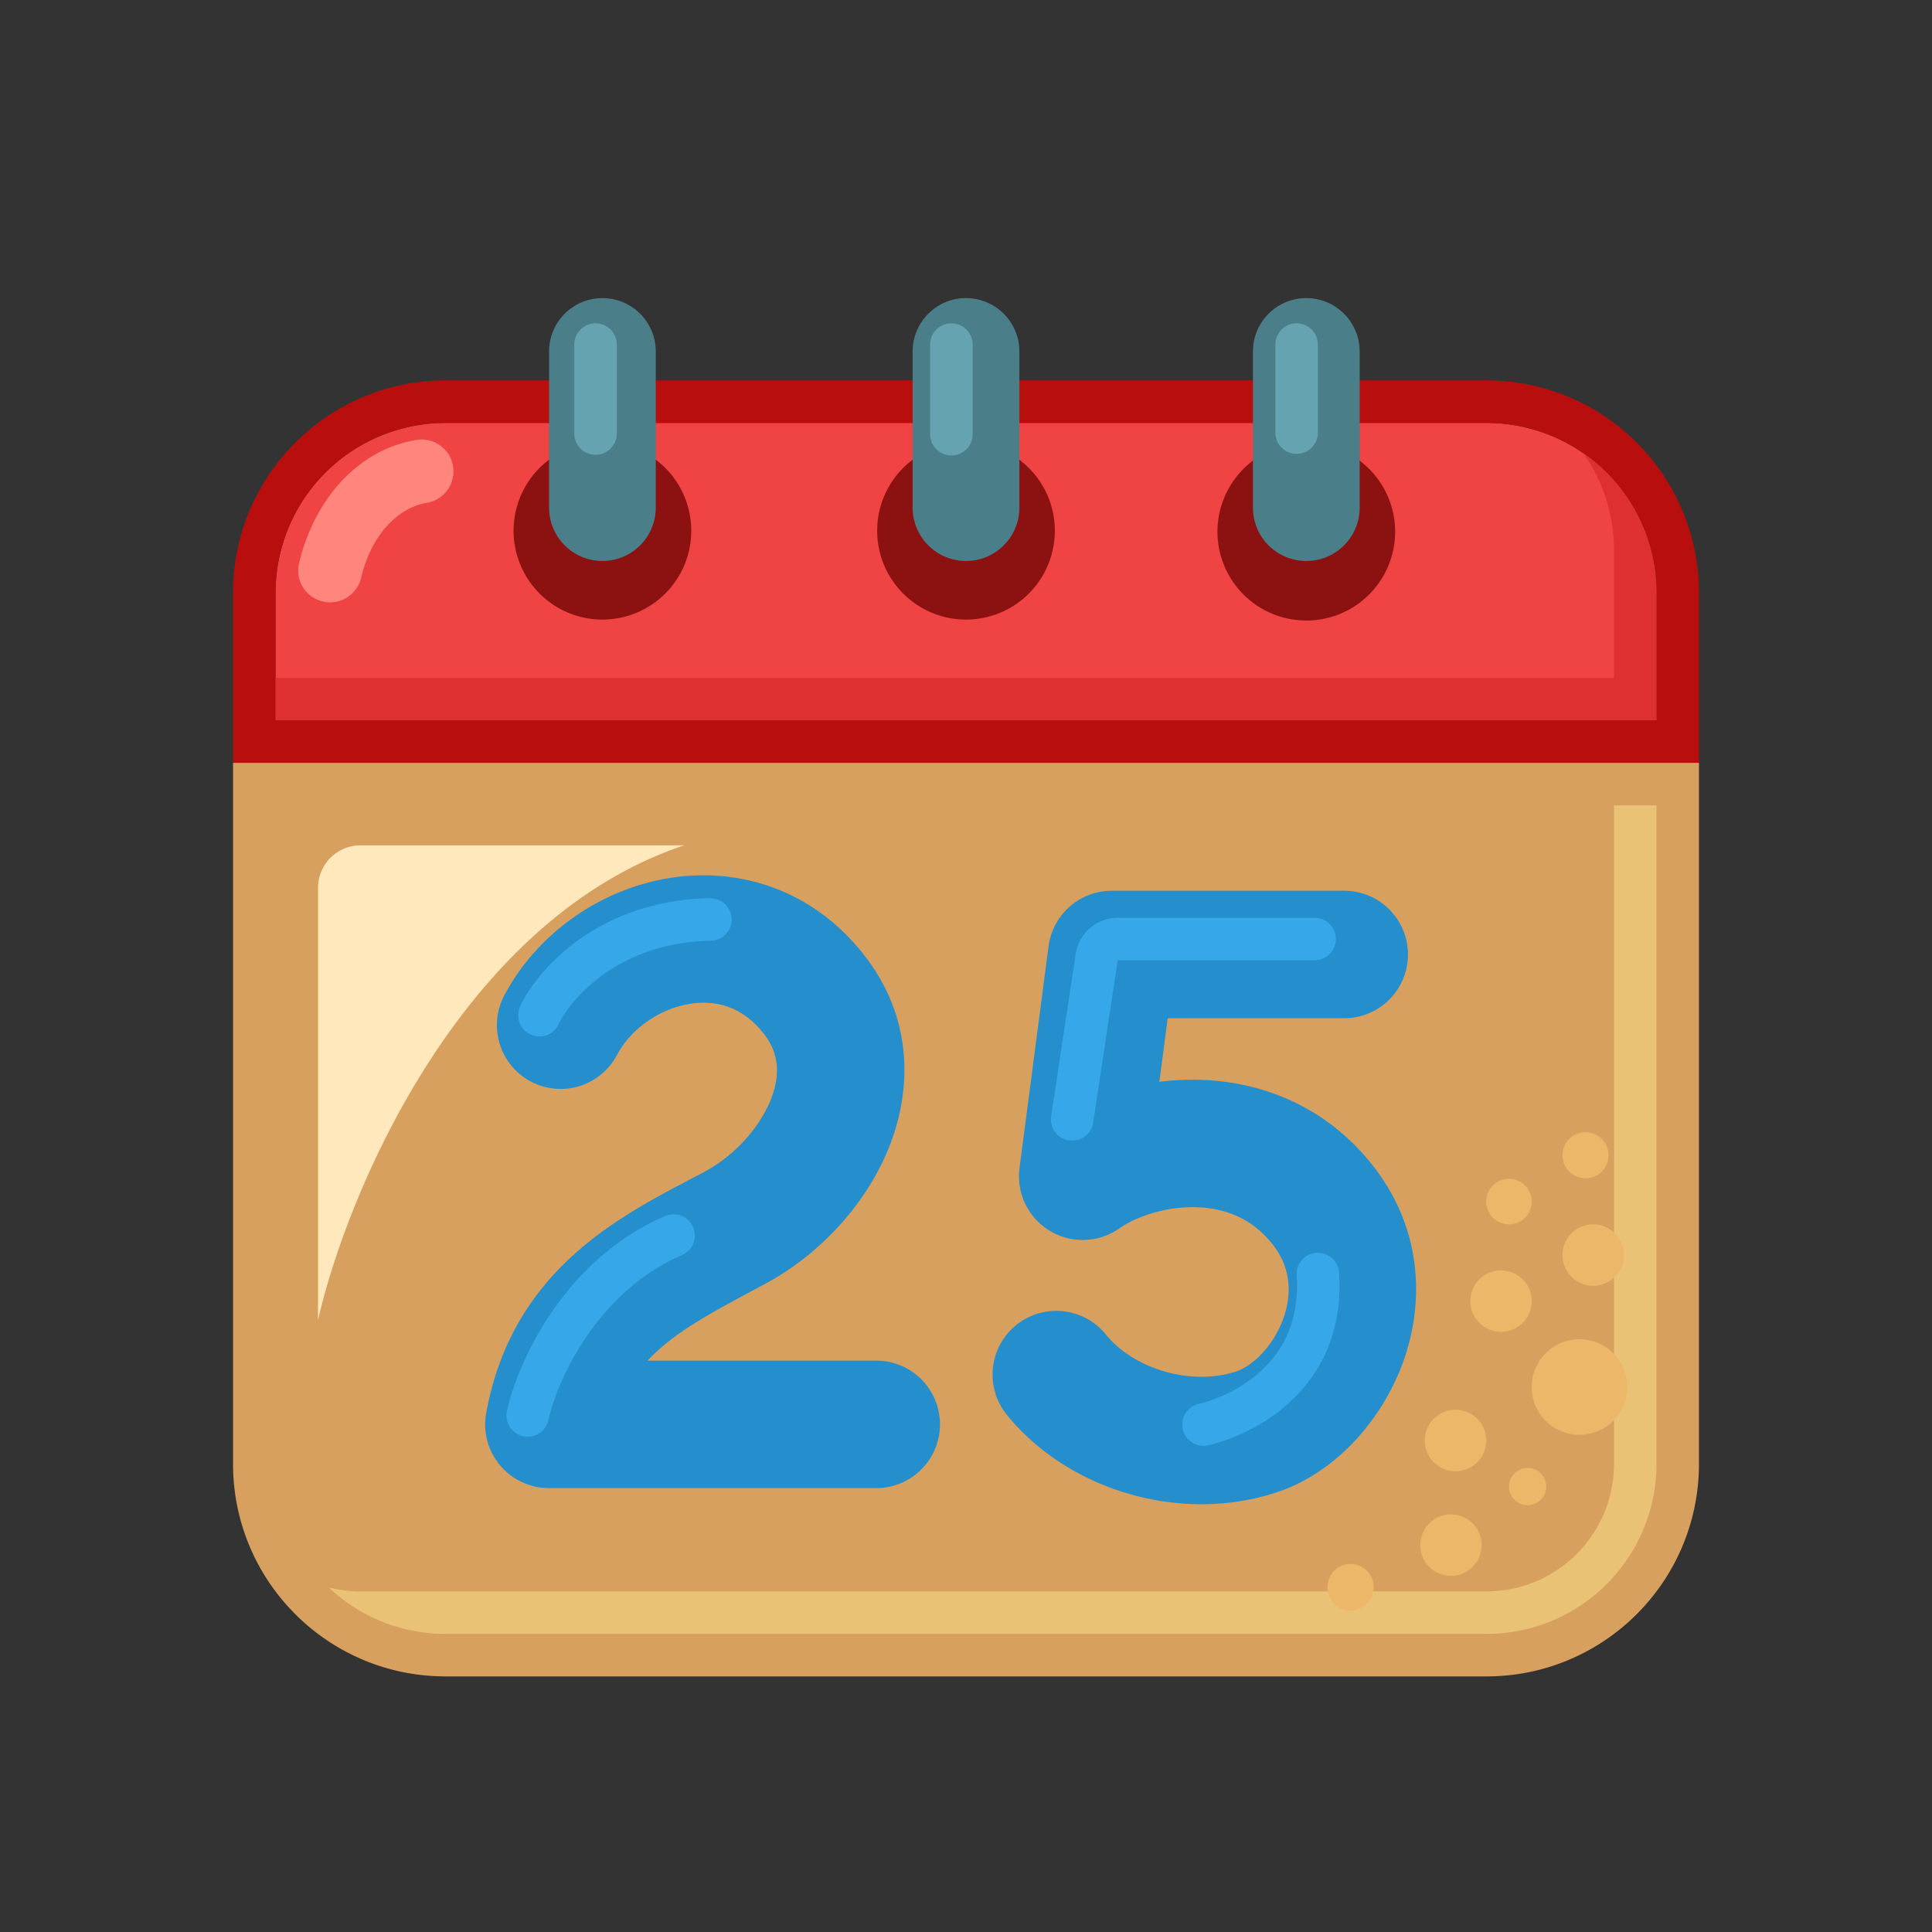<?xml version="1.0" standalone="no"?><!DOCTYPE svg PUBLIC "-//W3C//DTD SVG 1.1//EN" "http://www.w3.org/Graphics/SVG/1.1/DTD/svg11.dtd"><svg t="1727425136279" class="icon" viewBox="0 0 1024 1024" version="1.1" xmlns="http://www.w3.org/2000/svg" p-id="4308" xmlns:xlink="http://www.w3.org/1999/xlink" width="256" height="256"><rect x="0" y="0" width="1024" height="1024" fill="#333333" stroke="none"/><path d="M146.027 314.24v67.563h731.947V314.24a90.08 90.08 0 0 0-90.091-90.08H236.117a90.08 90.08 0 0 0-90.08 90.08z" fill="#F04343" p-id="4309"></path><path d="M123.52 404.32V314.24c0-62.187 50.411-112.608 112.597-112.608h551.765c62.187 0 112.597 50.421 112.597 112.608v90.08H123.52z m754.453-90.08a90.08 90.08 0 0 0-90.091-90.08H236.117a90.08 90.08 0 0 0-90.08 90.08v67.563h731.925V314.24z" fill="#B90E0E" p-id="4310"></path><path d="M146.027 359.285h709.419v-67.563a89.664 89.664 0 0 0-16.128-51.445 89.984 89.984 0 0 1 38.645 73.963v67.563H146.037v-22.517z" fill="#DE3030" p-id="4311"></path><path d="M240.107 247.072a16.896 16.896 0 0 1-13.877 19.435c-14.613 2.432-29.269 16.021-34.891 39.979a16.896 16.896 0 0 1-32.896-7.712c7.755-33.045 30.4-60.288 62.229-65.6a16.896 16.896 0 0 1 19.445 13.899z" fill="#FF857D" p-id="4312"></path><path d="M146.027 426.848v349.067a90.08 90.08 0 0 0 90.091 90.08h551.765a90.08 90.08 0 0 0 90.08-90.08V426.837H146.037z" fill="#FFDD9B" p-id="4313"></path><path d="M123.52 404.32h776.96v371.595c0 62.187-50.411 112.608-112.597 112.608H236.117c-62.187 0-112.597-50.421-112.597-112.608V404.32z m22.507 22.517h731.947v349.077a90.08 90.08 0 0 1-90.091 90.08H236.117a90.08 90.08 0 0 1-90.08-90.08V426.837z" fill="#D8A05E" p-id="4314"></path><path d="M174.208 841.355a89.781 89.781 0 0 0 61.909 24.64h551.765a90.08 90.08 0 0 0 90.08-90.08V426.848h-22.517v349.067a67.563 67.563 0 0 1-67.563 67.563h-596.8a67.669 67.669 0 0 1-16.875-2.123z" fill="#EAC276" p-id="4315"></path><path d="M168.555 470.56v229.131c15.381-67.435 75.744-212.16 194.101-251.648H191.072a22.517 22.517 0 0 0-22.507 22.517z" fill="#FFE8BC" p-id="4316"></path><path d="M811.861 636.875a12.053 12.053 0 1 1-24.128 0 12.053 12.053 0 0 1 24.128 0zM860.693 665.216a16.277 16.277 0 1 1-32.555 0 16.277 16.277 0 0 1 32.555 0zM852.555 612.309a12.213 12.213 0 1 1-24.427 0 12.213 12.213 0 0 1 24.427 0zM862.485 735.147a25.323 25.323 0 1 1-50.656 0 25.323 25.323 0 0 1 50.656 0zM811.861 689.632a16.277 16.277 0 1 1-32.565 0 16.277 16.277 0 0 1 32.565 0zM819.552 787.915a9.877 9.877 0 1 1-19.755 0 9.877 9.877 0 0 1 19.755 0zM785.301 818.965a16.277 16.277 0 1 1-32.555 0 16.277 16.277 0 0 1 32.555 0zM787.733 763.499a16.277 16.277 0 1 1-32.555 0 16.277 16.277 0 0 1 32.555 0zM728.043 841.12a12.213 12.213 0 1 1-24.416 0 12.213 12.213 0 0 1 24.427 0z" fill="#ECB768" p-id="4317"></path><path d="M366.379 281.088a47.083 47.083 0 1 1-94.165 0 47.083 47.083 0 0 1 94.165 0zM559.083 281.088a47.083 47.083 0 1 1-94.165 0 47.083 47.083 0 0 1 94.165 0zM739.445 281.088a47.083 47.083 0 1 1-94.155 0 47.083 47.083 0 0 1 94.155 0z" fill="#8C1111" p-id="4318"></path><path d="M291.019 186.283a28.277 28.277 0 1 1 56.555 0v82.773a28.277 28.277 0 1 1-56.555 0v-82.773zM483.723 186.283a28.277 28.277 0 0 1 56.565 0v82.773a28.277 28.277 0 1 1-56.565 0v-82.773zM664.085 186.283a28.277 28.277 0 0 1 56.565 0v82.773a28.277 28.277 0 1 1-56.565 0v-82.773z" fill="#4A7F8A" p-id="4319"></path><path d="M315.648 171.371c6.219 0 11.264 5.045 11.264 11.264v47.147a11.264 11.264 0 0 1-22.528 0v-47.147c0-6.219 5.045-11.264 11.264-11.264zM504.256 171.371c6.219 0 11.264 5.045 11.264 11.264v47.147a11.264 11.264 0 1 1-22.517 0v-47.147c0-6.219 5.035-11.264 11.253-11.264zM687.243 171.371c6.219 0 11.253 5.045 11.253 11.264v47.147a11.264 11.264 0 0 1-22.507 0v-47.147c0-6.219 5.035-11.264 11.253-11.264z" fill="#66A3B0" p-id="4320"></path><path d="M364.907 532.192c-15.915 2.784-30.699 13.397-37.888 26.955a33.781 33.781 0 1 1-59.691-31.648c17.387-32.779 50.379-55.627 85.899-61.856 36.928-6.475 77.579 4.981 105.6 41.621 25.525 33.376 24.64 71.776 11.52 102.901-12.704 30.123-37.355 55.637-65.088 70.464l-3.285 1.76c-25.6 13.675-45.28 24.181-58.72 38.773h121.173a33.781 33.781 0 1 1 0 67.563H290.933a33.781 33.781 0 0 1-33.227-39.872c13.547-74.027 68.139-102.752 107.819-123.637 2.699-1.429 5.333-2.805 7.872-4.16 15.115-8.096 28.437-22.347 34.667-37.141 5.824-13.792 4.843-25.461-2.912-35.605-11.264-14.72-25.728-18.667-40.256-16.117z" fill="#248FCC" p-id="4321"></path><path d="M387.787 487.189a11.264 11.264 0 0 1-11.093 11.435c-48.533 0.768-74.133 30.72-80.448 43.925a11.264 11.264 0 1 1-20.309-9.717c9.387-19.637 41.984-55.797 100.405-56.725a11.264 11.264 0 0 1 11.445 11.093z" fill="#36A8EA" p-id="4322"></path><path d="M555.765 501.515a33.781 33.781 0 0 1 33.493-29.397h123.211a33.781 33.781 0 1 1 0 67.563h-93.568l-4.416 33.707a139.157 139.157 0 0 1 22.229-1.035c31.936 1.088 66.528 13.835 91.552 46.251 26.261 34.027 26.699 73.557 14.773 105.003-11.403 30.059-35.723 57.131-66.091 67.264-51.136 17.035-110.667-1.045-143.04-40.672a33.781 33.781 0 1 1 52.32-42.741c14.645 17.92 44.853 27.477 69.355 19.307 7.435-2.475 18.581-12.085 24.277-27.104 5.173-13.632 4.331-27.584-5.077-39.765-10.645-13.792-24.885-19.488-40.373-20.021-16.512-0.565-32.267 4.981-41.131 11.2a33.781 33.781 0 0 1-52.917-32.021l15.403-117.547z" fill="#248FCC" p-id="4323"></path><path d="M570.144 505.6a22.517 22.517 0 0 1 22.272-19.157h103.979a11.264 11.264 0 1 1 0 22.517h-103.979l-12.981 85.781a11.264 11.264 0 1 1-22.272-3.36l12.981-85.792zM697.771 664.043a11.264 11.264 0 0 1 11.968 10.507c2.4 37.216-14.795 60.587-32.821 74.197a102.741 102.741 0 0 1-33.355 16.523 55.68 55.68 0 0 1-4.053 0.939h-0.021a11.264 11.264 0 0 1-3.627-22.229h0.053a69.685 69.685 0 0 0 8.213-2.592 80.299 80.299 0 0 0 19.221-10.613c13.205-9.973 25.739-26.539 23.915-54.773a11.264 11.264 0 0 1 10.517-11.957zM367.339 650.411a11.264 11.264 0 0 1-5.888 14.795c-44.928 19.349-66.027 66.229-70.709 87.136a11.264 11.264 0 1 1-21.973-4.928c5.525-24.651 29.621-79.573 83.776-102.891a11.264 11.264 0 0 1 14.795 5.888z" fill="#36A8EA" p-id="4324"></path></svg>